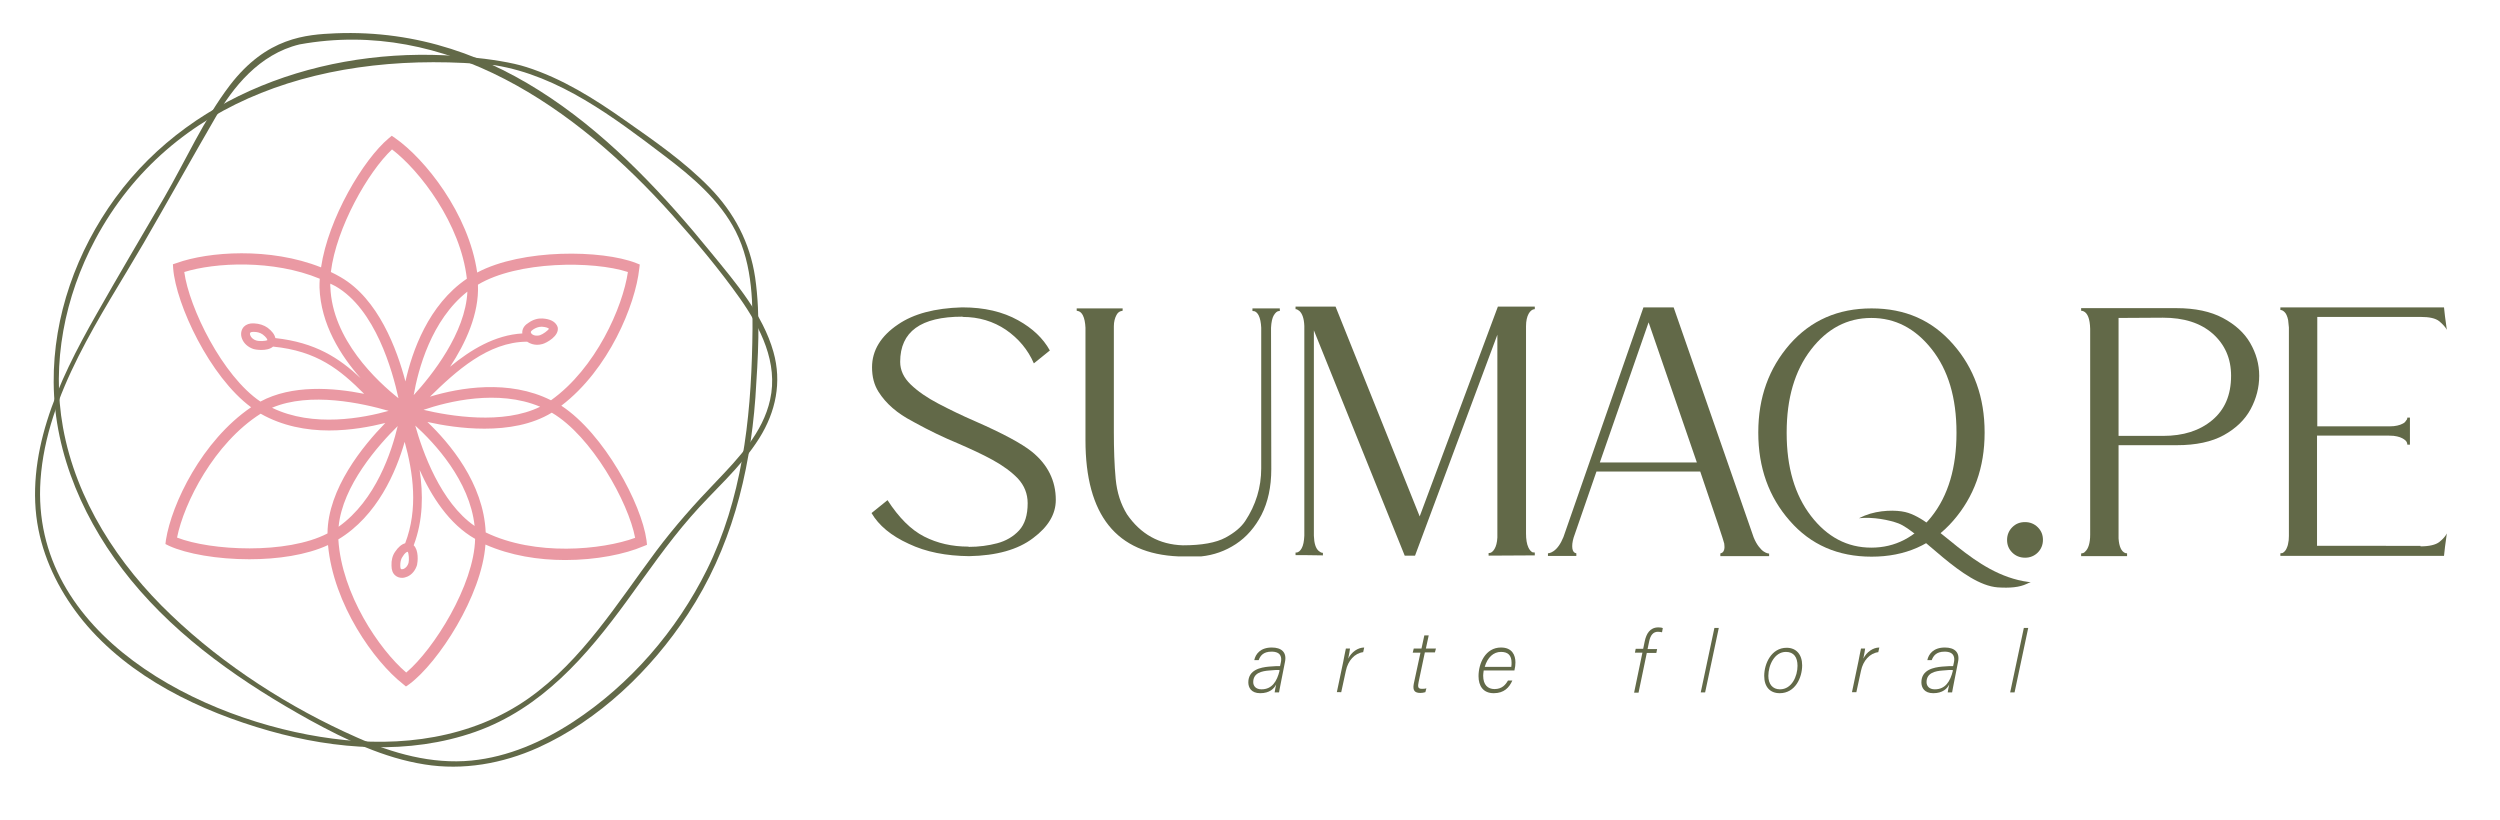 <?xml version="1.0" encoding="utf-8"?>
<!-- Generator: Adobe Illustrator 25.2.1, SVG Export Plug-In . SVG Version: 6.00 Build 0)  -->
<svg version="1.1" id="Layer_1" xmlns="http://www.w3.org/2000/svg" xmlns:xlink="http://www.w3.org/1999/xlink" x="0px" y="0px"
	 viewBox="0 0 968.7 317.8" style="enable-background:new 0 0 968.7 317.8;" xml:space="preserve">
<style type="text/css">
	.st0{fill:#626948;}
	.st1{fill:#EA99A3;}
</style>
<g>
	<path class="st0" d="M292.6,107.5c-2-13.5-8.1-25-17.5-34.7c-9.8-10.1-21.7-18.3-33.1-26.3c-11.8-8.3-24.2-16.1-38-20.5
		c-5.5-1.8-14.1-3.1-22.4-3.9C130.6,17,75.7,34.2,44.7,76.7c-15,20.6-24.1,45.8-23.9,71.5c0.2,28.2,12.3,54.9,29.9,76.5
		c18.8,23,43.7,40.1,69.5,54.4c13.9,7.6,28.5,14.6,44.3,17.1c14.9,2.4,30.2-0.3,44-6.5c23.7-10.7,43.9-30.2,58-51.7
		c16.6-25.2,24-54,26.2-83.9C293.7,138.8,294.8,122.7,292.6,107.5z M291.5,132.9c-0.6,30.2-4.1,60.6-17.6,87.9
		c-11.7,23.6-29.7,44.4-51.8,58.9c-11.8,7.7-25.2,13.6-39.4,15c-15.4,1.5-30.6-2.8-44.5-9c-26-11.5-51.3-27.7-71.9-47.4
		c-20.5-19.5-36.8-44.5-41.9-72.7c-4.5-24.9,0.7-50.7,12.5-72.8c29.4-55,90.3-73.9,155-67.5c24.7,4,46,20.2,65.5,35
		c10.7,8.1,21.5,17.2,27.7,29.4C291.8,103,291.8,118.3,291.5,132.9z"/>
	<g>
		<path class="st0" d="M299.7,136.4c-4.1-14.6-14.6-26.8-24-38.3c-36-44.3-81.7-87.7-145.6-85.2c-11.5,0.5-26.7,1.5-41,20.1
			C78.9,46.4,72,62.1,63.6,76.6c-8.8,15.1-17.7,30.1-26.3,45.3c-7.5,13.2-14.6,26.8-19.1,41.3c-4.2,13.5-6.1,28-3.3,42
			c2.6,13,8.9,25.1,17.3,35.4c18,21.9,45.4,35,72.2,42.6c25.8,7.3,54.1,9.4,79.7,0.4c25.8-9.1,43.3-29.5,58.9-50.9
			c8-11,15.7-22.2,24.6-32.4c8.8-10.2,19.4-19,26.6-30.5C300.6,159.6,303,148.1,299.7,136.4z M298.4,154.9
			c-2.8,12.7-12.2,22.6-20.9,31.7c-8.3,8.6-16.1,17.4-23.3,27c-15,20.1-28.6,42.3-49.4,57c-22,15.5-49.7,19.1-75.9,15.6
			c-50.8-6.6-117.3-40.2-113.2-100.2c2.3-33.5,23.5-63.5,39.9-91.7c9.1-15.7,18.8-33.1,27.9-48.8C90.2,34,100.3,21,116.1,17.2
			C173,6.9,223,41.3,260.5,83.3c9.2,10.3,18.2,21,26.2,32.3C294.7,127,301.6,140.6,298.4,154.9z"/>
	</g>
	<g>
		<path class="st1" d="M250.5,209.3c-1.9-14-16.4-41.2-33-52.1c18.4-14,28.7-39.1,30.2-53.1l0.2-1.6l-1.5-0.6
			c-13.1-5.1-44-5.6-61.5,3.7c-3.3-22.9-20.3-44.1-31.8-52.1l-1.3-0.9l-1.2,1c-9.8,8.2-23.4,31-26.2,50c-19.8-7.9-43.7-6.1-55.9-1.7
			l-1.5,0.5l0.1,1.6c1.1,14,14.2,42,30.2,53.8c-19.1,13-30.8,37.5-33,51.4l-0.2,1.6l1.4,0.7c6.8,3.1,18.7,5.2,31.1,5.2
			c10.9,0,22.1-1.6,30.5-5.5c2.1,23,17.9,45.1,29,53.8l1.2,1l1.3-0.9c11.3-8.4,28.1-34.3,29.5-54.1c9.7,4.3,20.6,6,30.9,6
			c12.1,0,23.2-2.3,30.2-5.3l1.5-0.6L250.5,209.3z M158,213.8c0.4,0.7,0.6,3.1,0.3,4.3c-0.3,1.1-1,1.9-1.8,2.3
			c-0.5,0.2-1,0.2-1.1,0.1c-0.1-0.1-0.3-0.3-0.3-1.4c0-1,0.1-2.3,0.9-3.4C156.8,214.3,157.6,213.8,158,213.8z M128,109.9
			c0.7,0.3,1.3,0.7,2,1c15.5,8.9,22.1,32.9,24.4,43.4c-8.2-6.5-25.7-22.7-26.4-43.2C127.9,110.8,128,110.4,128,109.9z M181.1,113
			c-0.7,16-13.8,32.5-20.8,40.1C162,143.3,167.1,124,181.1,113z M150.6,159.2c-9.6,2.7-29.2,6.6-45.2-1.2
			C120.2,151.7,140.6,156.3,150.6,159.2z M154.1,165.1c-2.3,9.7-8.4,28.7-22.9,39C132.7,188.1,146.7,172.4,154.1,165.1z
			 M183.9,203.8c-13.2-9.1-20.2-28.9-23-38.9C168.3,171.6,182,186.2,183.9,203.8z M209.3,157.6c-14.4,7.1-35.1,3.6-45.2,1.2
			C173.5,155.6,192.9,150.7,209.3,157.6z M243.3,105.4c-2,13.6-12.4,37.3-29.8,49.7c-16.3-8.2-35.4-4.9-46.9-1.4
			c10.1-9.9,22.5-21.2,37.5-21.3c0.1,0,0.1,0,0.2,0c0,0,0.1,0.1,0.1,0.1c1.1,0.7,2.4,1.1,3.7,1.1c0.7,0,1.4-0.1,2.1-0.3
			c1.5-0.4,6.6-3.1,5.9-6.5c-0.1-0.2-0.2-0.5-0.3-0.7c0,0,0,0,0,0c-0.9-1.6-2.7-2.5-5.6-2.7c-1.7-0.1-3.6,0.4-5.3,1.6
			c-1.5,0.9-2.3,2-2.5,3.3c-0.1,0.3,0,0.6,0,0.9c-10.6,0.6-20,6.3-28,12.9c6-9.1,11.3-20.5,10.8-31.8
			C200.5,101.1,229.9,101,243.3,105.4z M205.7,128.6c0-0.1,0.1-0.4,1-1c0.8-0.5,1.9-1,3.1-1c0.1,0,0.1,0,0.2,0
			c1.6,0.1,2.5,0.5,2.7,0.8c-0.4,0.7-2.3,2.1-3.5,2.5c-1,0.3-2.2,0.2-2.9-0.3C205.9,129.3,205.6,128.9,205.7,128.6z M151.9,57.9
			c10.9,8.3,26.6,28.9,29,50.1c-14.9,10.1-21.2,28.1-23.8,39.8c-3.3-12.5-10.5-32-25.1-40.4c-1.2-0.7-2.5-1.4-3.8-2
			C130.3,88.2,142.7,66.5,151.9,57.9z M71.4,105.4c11.9-3.7,34.4-4.9,52.5,2.6c-0.1,1.1-0.1,2.3-0.1,3.4
			c0.5,14.3,8.2,26.4,15.9,35.1c-8.3-7.8-17.5-13.8-33-15.5c-0.3-1.4-1.3-2.7-3-4c-1.4-1-3.2-1.6-5.3-1.7c-1.7-0.1-3,0.4-3.9,1.3
			c-1.1,1.2-1.4,3-0.7,4.7c0.7,1.8,2.3,3.2,4.3,3.9c0.6,0.2,1.8,0.4,3.2,0.4c1.6,0,3.4-0.3,4.5-1.3c17.1,1.7,25.9,8.9,35.3,18.3
			c-12-2.4-28-3.6-40.2,3C86.2,145.7,73.3,119.3,71.4,105.4z M99.2,131.9c-1-0.3-1.9-1.1-2.2-1.9c-0.2-0.5-0.2-1,0-1.1
			c0.1-0.1,0.3-0.3,1.2-0.3c0.1,0,0.1,0,0.2,0c1,0,2.3,0.2,3.4,1c1.3,1,1.8,1.8,1.8,2.2C102.8,132.2,100.4,132.3,99.2,131.9z
			 M68.6,208.3c2.7-13.5,14.4-36.6,32.4-48c8.4,4.8,17.8,6.5,26.5,6.5c8.4,0,16.2-1.5,21.8-2.9c-8.6,8.8-22.3,25.5-22.4,42.8
			C111.1,214.9,81.7,213.4,68.6,208.3z M157.4,260.6c-10.4-8.9-25-30.3-26.3-51.6c15.1-9.1,22.4-26.2,25.7-37.8
			c3.3,11.9,5.3,26,0.2,39.3c-1.4,0.4-2.7,1.5-3.9,3.3c-1,1.4-1.5,3.3-1.4,5.4c0,1.7,0.5,3,1.5,3.8c0.7,0.6,1.6,0.9,2.6,0.9
			c0.7,0,1.4-0.2,2.1-0.5c1.8-0.8,3.1-2.5,3.7-4.5c0.3-1.3,0.7-5.7-1.3-7.6c3.7-9.8,3.7-19.8,2.3-29.2c4.5,10.1,11.4,21,21.5,26.7
			C183.7,226.7,168.1,251.6,157.4,260.6z M188.2,206.3c-0.8-19.1-14.1-34.7-22.6-42.8c5.8,1.3,13.7,2.6,22.1,2.6
			c9,0,18.4-1.5,26.1-6.2c15.4,9,29.7,34.7,32.3,48.5C233.2,213.1,207.4,215.6,188.2,206.3z"/>
	</g>
</g>
<g>
	<path class="st0" d="M496.4,264.1c-0.2,1.2-0.7,3.4-0.8,4.2h-1.7c0.1-0.7,0.3-1.9,0.6-3.1c-0.8,1.6-2.5,3.4-6.2,3.4
		c-3.5,0-4.6-2.2-4.6-4.2c0-4.9,4.8-5.8,8-6.1c2-0.2,3.6-0.2,4.3-0.2l0.3-1.4c0.4-1.8,0.2-4.2-3.6-4.2c-3.3,0-4.4,1.7-5,3.3H486
		c0.5-2.4,2.4-4.9,6.8-4.9c3.7,0,5.9,1.8,5.1,5.6L496.4,264.1z M495.7,259.6c-0.8,0-2,0-3.8,0.2c-2.9,0.2-6.3,0.9-6.3,4.5
		c0,1.5,1,2.8,3.2,2.8c4.1,0,6-3.1,7-7.2L495.7,259.6z"/>
	<path class="st0" d="M520.5,256.3c0.3-1.7,0.7-3.5,1-5h1.6c0,0.4-0.4,2.4-0.7,3.9c1.3-2.6,3.8-4.3,6.2-4.3l-0.4,1.8
		c-3.3,0.4-5.9,3.3-6.7,7.2l-1.8,8.3H518L520.5,256.3z"/>
	<path class="st0" d="M547.8,251.3h3l1.1-5.1h1.7l-1.1,5.1h3.9l-0.4,1.5h-3.9l-2.4,11.4c-0.4,1.9-0.3,2.7,1.2,2.7
		c0.5,0,1.3,0,1.8-0.2l-0.4,1.5c-0.7,0.2-1.3,0.3-1.9,0.3c-2.1,0-3.1-0.8-2.6-3.5l2.6-12.1h-3L547.8,251.3z"/>
	<path class="st0" d="M574.9,259.8c-0.1,0.9-0.2,1.3-0.2,2c0,3.6,1.8,5.2,4.4,5.2c2.9,0,4.3-1.7,5.2-3.3h1.7
		c-1.2,2.7-3.2,4.9-7.2,4.9c-4.1,0-5.9-2.8-5.9-6.6c0-5,2.7-11.1,8.7-11.1c4.3,0,5.6,2.9,5.6,5.8c0,0.9-0.1,1.8-0.4,3.1H574.9z
		 M585.6,258.3c0.1-0.5,0.1-1,0.1-1.5c0-2.9-1.4-4.2-4.1-4.2c-2.9,0-5.2,2.1-6.3,5.8H585.6z"/>
	<path class="st0" d="M633.2,268.3l3.2-15.4h-2.9l0.3-1.5h2.9l0.6-2.9c0.6-2.9,2-5.4,5.3-5.4c0.8,0,1.4,0.1,1.7,0.3l-0.3,1.6
		c-0.4-0.1-1.1-0.2-1.6-0.2c-1.8,0-2.9,1.3-3.4,3.8l-0.6,2.9h3.7l-0.3,1.5h-3.7l-3.2,15.4H633.2z"/>
	<path class="st0" d="M659,268.3l5.3-25h1.7l-5.3,25H659z"/>
	<path class="st0" d="M698.3,257.8c0,4.8-2.7,10.8-8.7,10.8c-3.7,0-6-2.4-6-6.7c0-4.8,2.8-10.9,8.7-10.9
		C696,251,698.3,253.6,698.3,257.8z M685.2,261.9c0,3.1,1.6,5.2,4.5,5.2c4.6,0,6.8-5.1,6.8-9.1c0-3.3-1.4-5.4-4.5-5.4
		C687.6,252.6,685.2,257.7,685.2,261.9z"/>
	<path class="st0" d="M720.1,256.3c0.3-1.7,0.7-3.5,1-5h1.6c0,0.4-0.4,2.4-0.7,3.9c1.3-2.6,3.8-4.3,6.2-4.3l-0.4,1.8
		c-3.3,0.4-5.9,3.3-6.7,7.2l-1.8,8.3h-1.7L720.1,256.3z"/>
	<path class="st0" d="M757.2,264.1c-0.2,1.2-0.7,3.4-0.8,4.2h-1.7c0.1-0.7,0.3-1.9,0.6-3.1c-0.8,1.6-2.5,3.4-6.2,3.4
		c-3.5,0-4.6-2.2-4.6-4.2c0-4.9,4.8-5.8,8-6.1c2-0.2,3.6-0.2,4.3-0.2l0.3-1.4c0.4-1.8,0.2-4.2-3.6-4.2c-3.3,0-4.4,1.7-5,3.3h-1.7
		c0.5-2.4,2.4-4.9,6.8-4.9c3.7,0,5.9,1.8,5.1,5.6L757.2,264.1z M756.6,259.6c-0.8,0-2,0-3.8,0.2c-2.9,0.2-6.3,0.9-6.3,4.5
		c0,1.5,1,2.8,3.2,2.8c4.1,0,6-3.1,7-7.2L756.6,259.6z"/>
	<path class="st0" d="M778.9,268.3l5.3-25h1.7l-5.3,25H778.9z"/>
</g>
<g>
	<g>
		<g>
			<path class="st0" d="M375.5,215.5L375.5,215.5c-8.9-0.1-16.7-1.6-23.4-4.8c-6.8-3.1-11.6-7.1-14.4-11.9l6.2-5
				c4.4,6.8,9.1,11.5,14.2,14.1c5.1,2.6,10.8,3.9,17.1,3.9l0.2,0.1c3.9,0,7.6-0.5,11-1.4c3.4-0.9,6.3-2.6,8.5-5s3.3-5.9,3.3-10.5
				c0-3.7-1.3-6.9-3.8-9.6c-2.5-2.6-5.8-5-9.8-7.2s-8.4-4.2-13.2-6.3c-5.8-2.4-11.6-5.2-17.2-8.3l-0.7-0.4
				c-5.8-3-10.2-6.8-13.1-11.4c-1.7-2.7-2.5-5.8-2.5-9.5c0-6.5,3.4-12.1,10.1-16.6c6-4.1,14.2-6.3,24.7-6.6h0.3
				c8.4,0,15.6,1.7,21.5,5c5.6,3.1,9.7,7,12.3,11.7l-6.2,5c-2.3-5.3-5.9-9.6-10.8-13c-4.9-3.3-10.5-5-16.8-5v-0.1h-0.1
				c-16.1,0-24.1,5.8-24.1,17.5c0,3.3,1.4,6.2,4.1,8.8c2.7,2.6,6.3,5.1,10.7,7.4c4.4,2.3,9.1,4.6,14.2,6.8c10.7,4.7,18,8.6,22,11.8
				c6.2,5,9.3,11.3,9.3,18.7c0,5.5-2.9,10.4-8.8,14.8C394.4,213,386.1,215.3,375.5,215.5z"/>
		</g>
		<g>
			<path class="st0" d="M459.4,215.6h-2.7c-24.1-1-36.1-16-36.1-45v-43.6c-0.1-2-0.4-3.6-1-4.8c-0.4-0.8-1-1.4-1.6-1.6l-0.8-0.2
				v-0.9h17.8v0.9l-0.8,0.2c-0.6,0.2-1.2,0.7-1.6,1.5c-0.6,1.1-1,2.6-1,4.3v41c0,6.7,0.2,12.8,0.7,18.1c0.5,5.4,2,9.9,4.4,13.8
				c5.3,7.7,12.5,11.7,21.6,12h0.1c7.3,0,12.8-1,16.5-3c3.5-1.9,6-4,7.6-6.4c4.1-6.2,6.2-13,6.2-20.4V127c-0.1-2-0.4-3.6-1-4.8
				c-0.4-0.8-1-1.4-1.6-1.6l-0.8-0.1v-1h10.6v1h-0.2c-0.8,0-1.5,0.6-2.2,1.8c-0.5,0.9-0.9,2.5-1,4.7l0.1,54.8
				c0,6.9-1.3,12.8-3.8,17.7c-2.5,4.8-5.8,8.6-9.9,11.3c-4.1,2.7-8.6,4.3-13.5,4.8C463.1,215.6,461.2,215.6,459.4,215.6z"/>
		</g>
		<g>
			<path class="st0" d="M594.6,215.2l-17.8,0.1v-1h0.2c0.8,0,1.5-0.6,2.1-1.6c0.6-1,1-2.5,1.1-4.4v-78.6l-31.9,85.6h-4L509.1,128
				v79.6c0.1,2.9,0.7,4.9,1.9,5.9c0.5,0.4,1,0.7,1.4,0.7h0.2v1l-7.1-0.1H502v-1h0.2c0.9,0,1.6-0.6,2.2-1.7c0.6-1.1,0.9-2.7,1-4.8
				v-81.3c-0.1-2.9-0.8-4.8-1.9-5.8c-0.5-0.4-1-0.7-1.4-0.7H502v-1h15.5l32.6,81.3l30.3-81.3h14.3v1h-0.2c-0.8,0.1-1.6,0.7-2.2,1.8
				c-0.6,1.1-1,2.7-1,4.8v80.3c0,2.3,0.3,4.1,0.9,5.4c0.4,0.9,1,1.6,1.6,1.9l0.9,0.1V215.2z"/>
		</g>
		<g>
			<path class="st0" d="M685.5,215.5h-18.9v-1l0.1-0.1c0.9-0.2,1.4-0.9,1.5-2.1c0-0.4,0-1-0.1-1.7c-0.1-0.7-3.2-10-9.3-27.9h-40.2
				l-8.4,24.3c-0.7,1.8-1,3.4-1,4.6c0,1.3,0.3,2.2,1,2.6l0.6,0.2v1h-11v-1l0.6-0.1c0.4-0.1,0.9-0.3,1.5-0.7c1.5-1,2.8-2.8,3.9-5.5
				l31-89h11.7l31,89.1c0.6,1.5,1.3,2.7,2,3.6c0.7,0.9,1.3,1.5,1.9,1.9c0.6,0.4,1.1,0.6,1.5,0.7l0.6,0.1V215.5z M657.5,179.2
				l-18.7-54.3l-18.9,54.3H657.5z"/>
		</g>
		<g>
			<g>
				<path class="st0" d="M769,167.5c0-13.5-4.1-24.9-12.2-34.1c-8.1-9.3-18.6-13.9-31.6-13.9c-13,0-23.5,4.6-31.7,13.9
					c-8.1,9.3-12.2,20.6-12.2,34.1c0,0,0,0.1,0,0.1c0,0,0,0.1,0,0.1c0,13.5,4.1,24.9,12.2,34.1c8.1,9.3,18.7,13.9,31.7,13.9
					c13,0,23.5-4.6,31.6-13.9c8.1-9.3,12.2-20.6,12.2-34.1c0,0,0-0.1,0-0.1C769,167.6,769,167.6,769,167.5z M758.1,167.7
					C758.1,167.7,758.1,167.7,758.1,167.7L758.1,167.7c0,0.1,0,0.1,0,0.1c0,13.4-3.2,24.2-9.6,32.3c-6.4,8.1-14.2,12.1-23.4,12.1
					c-9.3,0-17.1-4.1-23.4-12.3c-6.3-8.2-9.4-18.9-9.4-32c0,0,0,0,0-0.1h0c0,0,0-0.1,0-0.1c0,0,0-0.1,0-0.1h0c0,0,0,0,0-0.1
					c0-13.1,3.1-23.8,9.4-32c6.3-8.2,14.1-12.3,23.4-12.3c9.2,0,17,4,23.4,12.1c6.4,8.1,9.6,18.8,9.6,32.3
					C758.1,167.5,758.1,167.6,758.1,167.7L758.1,167.7C758.1,167.6,758.1,167.6,758.1,167.7z"/>
			</g>
		</g>
		<g>
			<path class="st0" d="M784.7,216.1c-2,0-3.7-0.7-5-2c-1.4-1.4-2-3-2-4.9c0-1.9,0.7-3.6,2-4.9c1.4-1.4,3-2,5-2c1.9,0,3.6,0.7,4.9,2
				c1.4,1.4,2,3,2,4.9c0,1.9-0.7,3.6-2,4.9C788.3,215.4,786.6,216.1,784.7,216.1z"/>
		</g>
		<g>
			<path class="st0" d="M824.2,215.5h-17.8v-1l0.2-0.1c0.5,0,1-0.2,1.4-0.7c1.2-1.1,1.9-3.3,1.9-6.5v-79.8c-0.1-3.9-1-6.1-2.6-6.8
				c-0.3-0.1-0.6-0.2-0.9-0.2v-1h36.9c7.3,0,13.3,1.3,18,3.8c4.7,2.5,8.3,5.7,10.6,9.7s3.5,8.2,3.5,12.7c0,4.5-1.1,8.8-3.3,12.9
				c-2.2,4.1-5.7,7.5-10.4,10.1c-4.7,2.6-10.8,3.9-18.2,3.9h-22.6v36.1c0.2,3.2,1.1,5.1,2.6,5.7l0.7,0.1V215.5z M838.1,168.9
				c7.9,0,14.2-2,19.1-6.1c4.9-4.1,7.3-9.8,7.3-17.2c0-6.7-2.4-12.1-7.1-16.3c-4.8-4.2-11.2-6.2-19.3-6.2l-17.2,0.1v45.7H838.1z"/>
		</g>
		<g>
			<path class="st0" d="M937.9,211.7c3.4,0,5.9-0.6,7.3-1.7c1.5-1.2,2.4-2.3,2.9-3.3l-0.7,5.1l-0.4,3.6h-1.9h-9.7h-37.5h-14.3v-1
				c0.3,0,0.6-0.1,0.8-0.1c0.2-0.1,0.5-0.3,0.8-0.6c0.3-0.3,0.6-0.7,0.8-1.2c0.2-0.5,0.5-1.1,0.6-1.9c0.2-0.8,0.3-1.7,0.3-2.9v-0.6
				v-80.2c-0.1-1.2-0.2-2.2-0.3-2.9s-0.4-1.4-0.6-1.9c-0.2-0.5-0.5-0.9-0.8-1.2c-0.3-0.3-0.6-0.5-0.8-0.6c-0.2-0.1-0.5-0.2-0.8-0.2
				v-1h14.3h37.5h9.7h1.9l0.4,3.6l0.7,5.1c-0.5-1-1.5-2.1-2.9-3.3c-1.5-1.2-3.9-1.7-7.3-1.7h-40v42.4h28c1.2,0,2.2-0.1,3-0.3
				c0.8-0.2,1.5-0.4,2-0.7c0.5-0.2,0.9-0.5,1.1-0.8c0.2-0.3,0.4-0.6,0.6-0.8c0.1-0.2,0.2-0.5,0.2-0.8h1v3.4v3.6v0.1v3.4h-1
				c0-0.3-0.1-0.6-0.2-0.9c-0.1-0.3-0.3-0.5-0.6-0.8c-0.3-0.3-0.7-0.5-1.2-0.8c-0.5-0.3-1.2-0.5-2-0.7c-0.8-0.2-1.8-0.3-3.1-0.3
				h-27.9v42.7H937.9z"/>
		</g>
	</g>
	<g>
		<path class="st0" d="M738.2,198.4c-3.4-0.8-10-0.9-15.7,1.4l-2.2,1c5.5-0.6,11.8,0.7,15.3,2c8.4,3.2,24.9,23.8,38.5,24.8
			c4.7,0.3,8.4,0,11.3-1.4l1.5-0.7l-0.9,0C764.2,222.6,750.7,201.3,738.2,198.4z"/>
	</g>
</g>
</svg>
